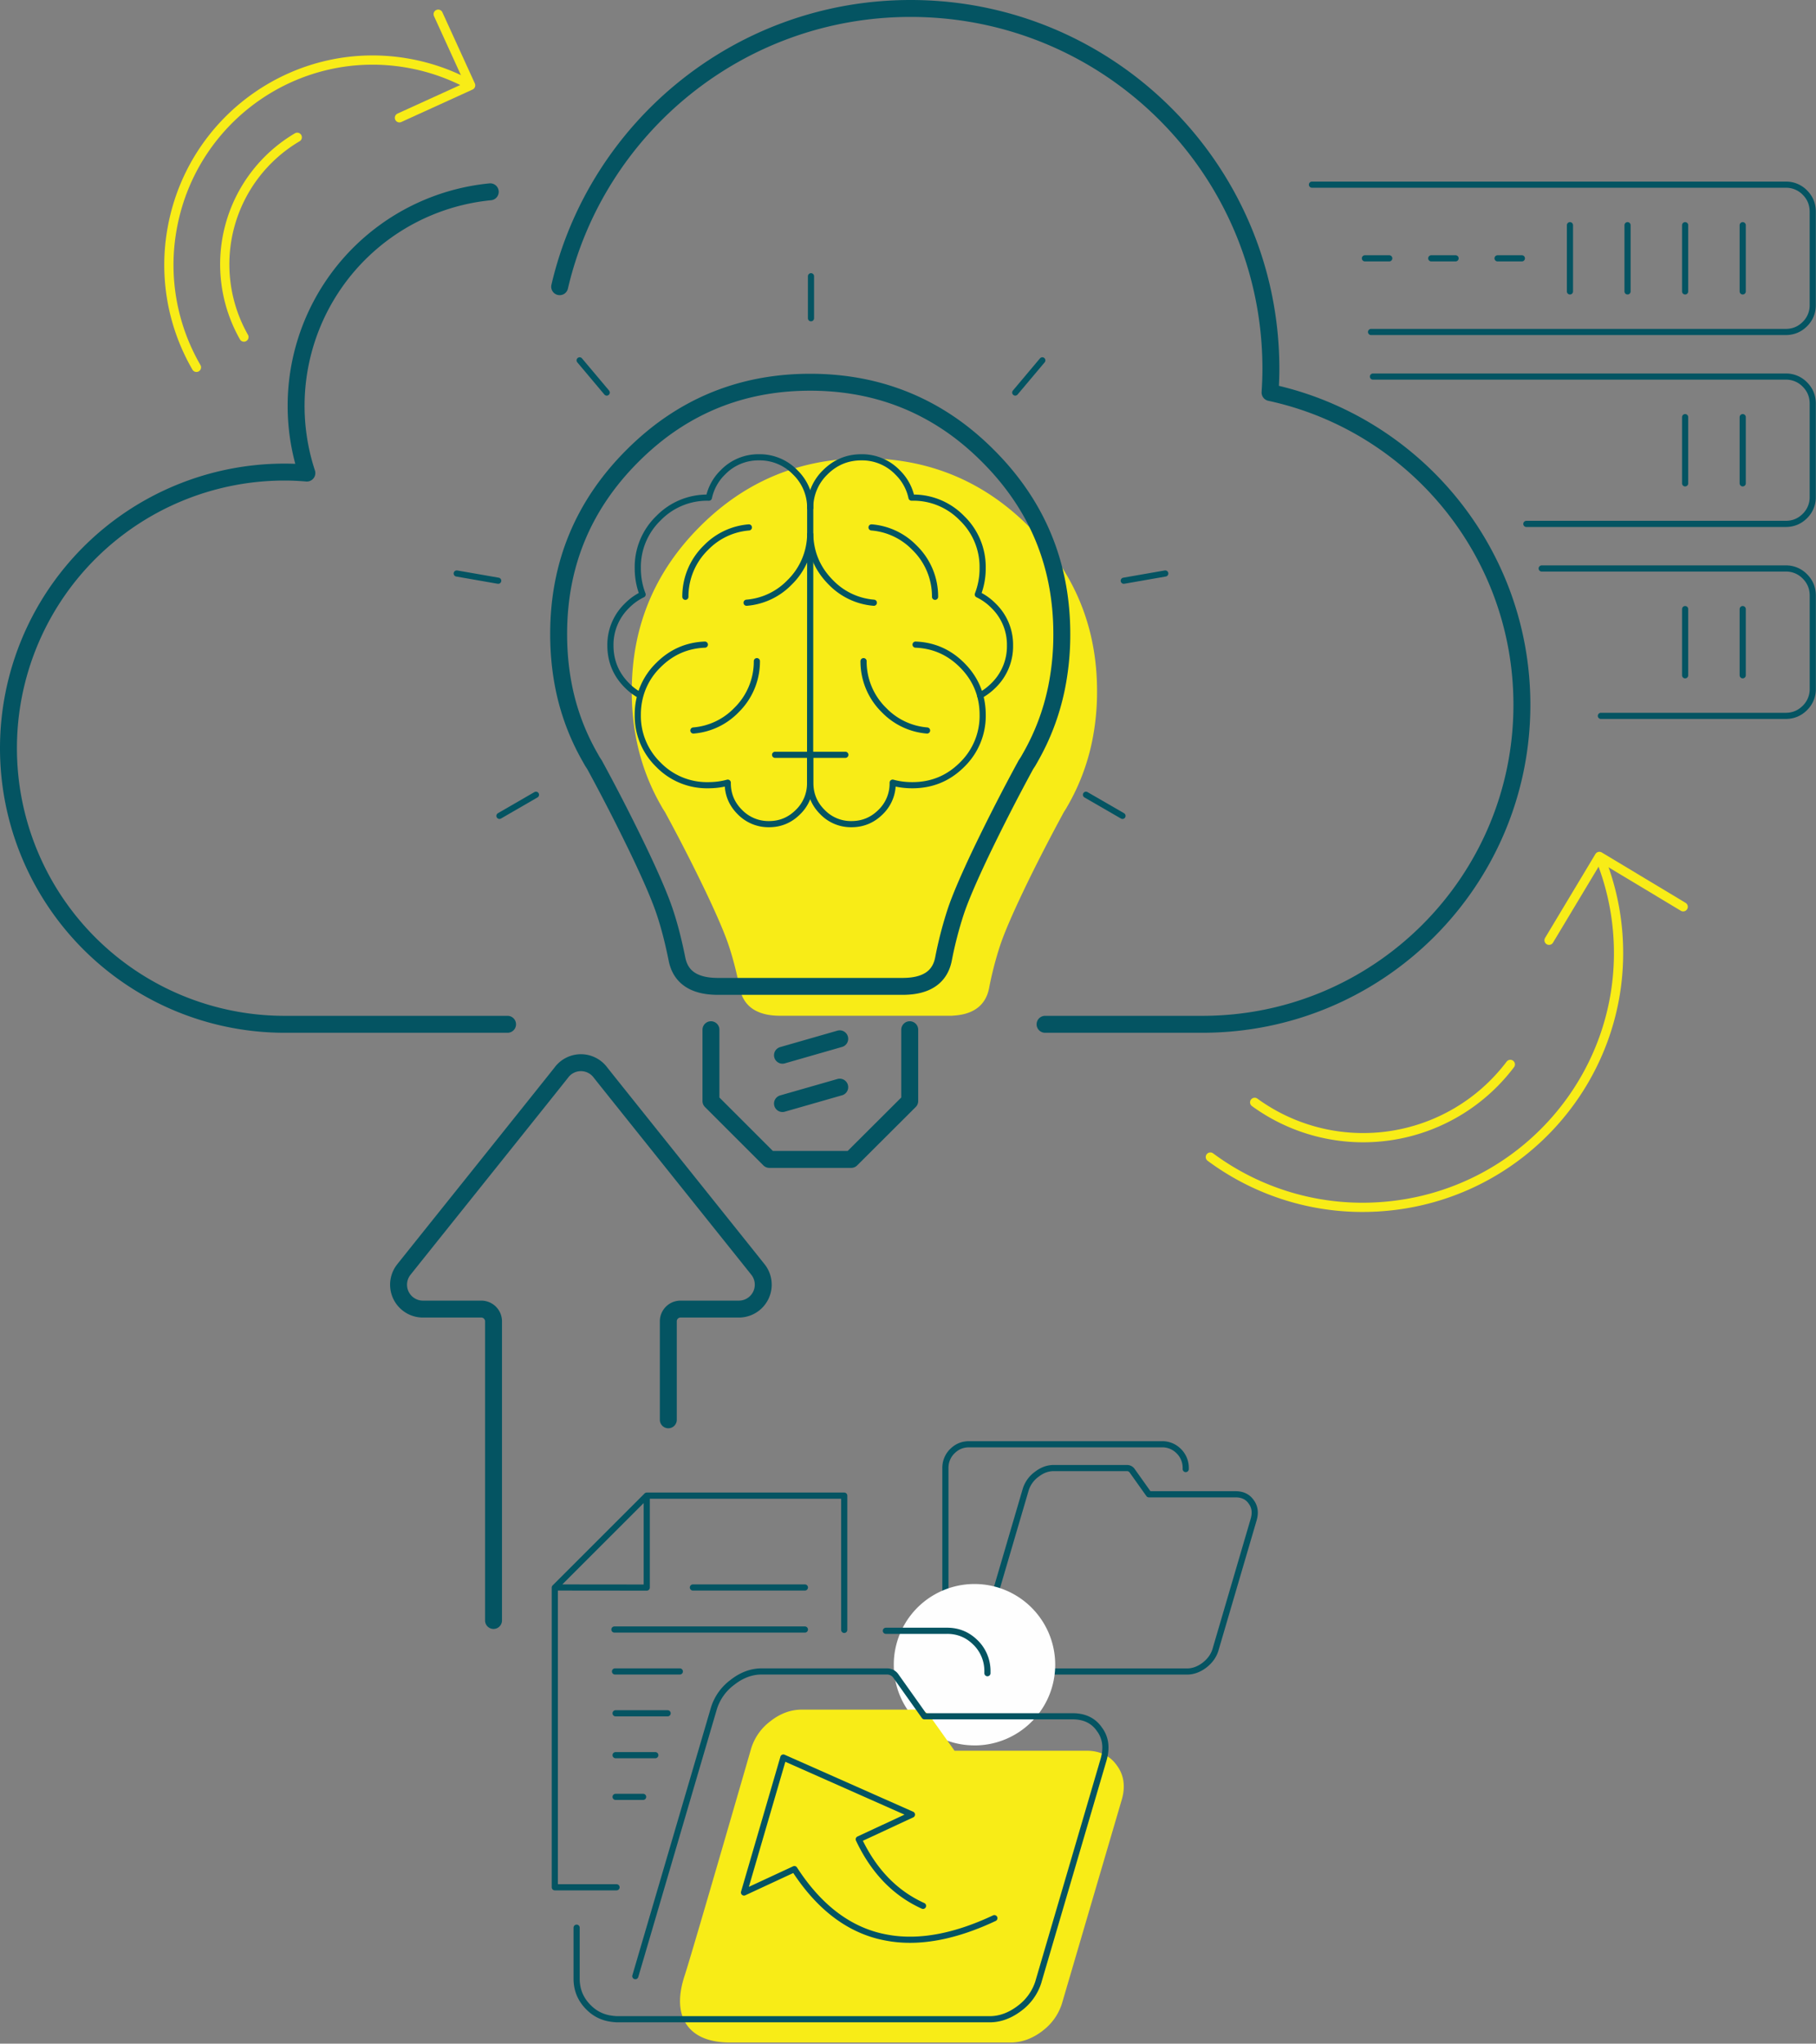 <svg id="svg-animation" class="block-header__picture finished" xmlns="http://www.w3.org/2000/svg" width="590" height="664" viewBox="0 0 590 664" style="opacity: 1;">
    <rect x="0" y="0" width="590" height="664" fill="#808080" stroke="none"/>
    <g fill="none" fill-rule="evenodd">
        <path stroke="#045462" stroke-linecap="round" stroke-linejoin="round" stroke-width="2" d="M385.23 477.3v-.4a7.6 7.6 0 0 0-2.23-5.39l-.02-.01a7.42 7.42 0 0 0-5.45-2.25h-62.68c-2.13 0-3.94.74-5.45 2.25l-.02.01a7.59 7.59 0 0 0-2.23 5.4v58.47c0 2.13.76 3.95 2.29 5.46l.01.01a7.26 7.26 0 0 0 3.92 2.07h.01a9.98 9.98 0 0 0 1.43.16H385.65c1.96 0 3.85-.69 5.67-2.06l.02-.02c1.8-1.4 2.99-3.07 3.58-5.05v-.01l12.37-42.18c.66-2.23.41-4.14-.73-5.72l-.02-.02c-1.09-1.63-2.73-2.47-4.93-2.52h-28.35l-5.47-7.7a2 2 0 0 0-1.6-.82h-23.7c-2-.04-3.9.64-5.7 2.05l-.02.01a9.69 9.69 0 0 0-3.55 5.01L318.3 534.9" style="stroke-dasharray: 426, 428; stroke-dashoffset: 0px;"></path>
        <path fill="#FEFEFE" class="svg-layer-last" d="M316.6 567.1a26.22 26.22 0 1 0 0-52.45 26.22 26.22 0 0 0 0 52.44" style="stroke-dasharray: 165, 167; stroke-dashoffset: 0px;"></path>
        <path fill="#F8EC17" class="svg-layer" d="M237.2 661.33h91.15c3.07 0 6.03-1.09 8.88-3.24l.02-.03a15.54 15.54 0 0 0 5.62-7.9v-.03l19.39-66.08c1.02-3.5.63-6.49-1.15-8.96l-.03-.03c-1.71-2.55-4.29-3.86-7.73-3.95h-44.42l-8.57-12.06c-.29-.4-.66-.72-1.11-.94a3 3 0 0 0-1.4-.35h-37.12c-3.14-.06-6.11 1-8.94 3.21l-.03.03a15.17 15.17 0 0 0-5.55 7.85s-19.32 66.87-21.55 73.59c-4 11.99.4 18.89 12.54 18.89" style="stroke-dasharray: 422, 424; stroke-dashoffset: 0px;"></path>
        <path class="svg-layer" stroke="#F8EC17" stroke-linecap="round" stroke-linejoin="round" stroke-width="4.582" d="M237.2 661.33h91.15c3.07 0 6.03-1.09 8.88-3.24l.02-.03a15.54 15.54 0 0 0 5.62-7.9v-.03l19.39-66.08c1.02-3.5.63-6.49-1.15-8.96l-.03-.03c-1.71-2.55-4.29-3.86-7.73-3.95h-44.42l-8.57-12.06c-.29-.4-.66-.72-1.11-.94a3 3 0 0 0-1.4-.35h-37.12c-3.14-.06-6.11 1-8.94 3.21l-.03.03a15.17 15.17 0 0 0-5.55 7.85s-19.32 66.87-21.55 73.59c-4 11.99.4 18.89 12.54 18.89z" style="stroke-dasharray: 422, 424; stroke-dashoffset: 0px;"></path>
        <path stroke="#045462" stroke-linecap="round" stroke-linejoin="round" stroke-width="2" d="M187.34 626.31v16.6c0 3.63 1.3 6.73 3.9 9.31l.04.03a12.38 12.38 0 0 0 6.69 3.53h.03a17 17 0 0 0 2.44.28h121.09c3.36 0 6.58-1.18 9.69-3.53l.03-.03a16.96 16.96 0 0 0 6.13-8.62v-.03l21.15-72.1c1.11-3.82.7-7.08-1.25-9.78l-.03-.03c-1.87-2.78-4.68-4.22-8.44-4.31h-48.47L291 544.47a3.38 3.38 0 0 0-1.22-1.03c-.48-.25-1-.38-1.53-.38h-40.5c-3.42-.07-6.67 1.1-9.75 3.5l-.03.03a16.56 16.56 0 0 0-6.06 8.57l-25.5 86.9m55.09-126.28h-36.38m74.76 103.44c-9.05-4.1-16.01-11.3-20.88-21.62l17.28-8.04-41.78-18.53v.03l-12.78 43.82 16.37-7.6c7.54 11.67 16.6 18.9 27.2 21.66a44.89 44.89 0 0 0 4.44.88c9.86 1.41 20.97-.79 33.33-6.6m-35.25-93.37h19.85c3.63-.01 6.73 1.27 9.3 3.84l.04.03a12.97 12.97 0 0 1 3.81 9.22v.69m-46.53-14.07v-43.62h-64.16v29.87l-29.84-.03-.03.03v97.38h20.06m-.31-56.53h16.9m-4 13.6H200m20.87-27.2h-21.06m-19.53-27.28l29.84-29.84M200 583.81h8.94m-9.32-54.37h61.88M510.06 73.17v21.51M528.77 73.17v21.51M547.48 73.17v21.51M566.19 73.17v21.51M547.48 135.53v21.51M566.19 135.53v21.51M547.48 197.9v21.5M566.19 197.9v21.5M443.45 83.93h7.9M465 83.93h7.9M486.54 83.93h7.9" style="stroke-dasharray: 1452, 1454; stroke-dashoffset: 0px;"></path>
        <path stroke="#045462" stroke-linecap="round" stroke-width="5.5" d="M217.13 461.3V429.3a3.96 3.96 0 0 1 3.97-3.97h18.95a7.93 7.93 0 0 0 6.25-12.8c-1.45-1.85-50.24-62.78-51.25-64.11a7.91 7.91 0 0 0-12.67.05c-.99 1.32-49.75 62.2-51.2 64.05a7.92 7.92 0 0 0 6.24 12.81h18.95a3.97 3.97 0 0 1 3.97 3.97v97.2" style="stroke-dasharray: 394, 396; stroke-dashoffset: 0px;"></path>
        <path stroke="#045462" stroke-linecap="round" stroke-linejoin="round" stroke-width="5.5" d="M159.28 62.32A69.88 69.88 0 0 0 99.7 153.7c-2.4-.2-4.8-.32-7.24-.32a89.7 89.7 0 0 0 0 179.42h72.44M339.53 332.8h51.11c57.33 0 103.81-46.48 103.81-103.8 0-49.8-35.05-91.38-81.82-101.47.16-2.55.27-5.12.27-7.72 0-64.65-52.4-117.06-117.06-117.06-55.48 0-101.94 38.6-114.01 90.4" style="stroke-dasharray: 1191, 1193; stroke-dashoffset: 0px;"></path>
        <path class="svg-layer" fill="#F8EC17" d="M308.45 329.02c6.87-.06 10.83-2.75 11.89-8.07a116.3 116.3 0 0 1 3.62-14.03c1.35-4.05 3.88-9.96 7.58-17.73s8.12-16.4 13.25-25.88l.63-.98.69-1.2a69.2 69.2 0 0 0 7.73-20.5 79 79 0 0 0 1.58-15.72v-.34c.01-20.61-7.27-38.2-21.84-52.78a81.59 81.59 0 0 0-8.19-7.2c-12.82-9.78-27.67-14.67-44.55-14.68-16.88.01-31.73 4.9-44.55 14.68a81.37 81.37 0 0 0-8.19 7.2c-14.57 14.57-21.85 32.17-21.84 52.78v.34a78.7 78.7 0 0 0 1.58 15.73 69.2 69.2 0 0 0 7.73 20.48c.23.4.45.81.69 1.2l.64 1a575.84 575.84 0 0 1 13.24 25.87c3.7 7.77 6.23 13.68 7.58 17.73 1.35 4.04 2.56 8.72 3.62 14.03 1.06 5.32 5.02 8.01 11.88 8.07h55.23z" style="stroke-dasharray: 529, 531; stroke-dashoffset: 0px;"></path>
        <path class="svg-layer" stroke="#F8EC17" stroke-width="2" d="M308.45 329.02c6.87-.06 10.83-2.75 11.89-8.07a116.3 116.3 0 0 1 3.62-14.03c1.35-4.05 3.88-9.96 7.58-17.73s8.12-16.4 13.25-25.88l.63-.98.69-1.2a69.2 69.2 0 0 0 7.73-20.5 79 79 0 0 0 1.58-15.72v-.34c.01-20.61-7.27-38.2-21.84-52.78a81.59 81.59 0 0 0-8.19-7.2c-12.82-9.78-27.67-14.67-44.55-14.68-16.88.01-31.73 4.9-44.55 14.68a81.37 81.37 0 0 0-8.19 7.2c-14.57 14.57-21.85 32.17-21.84 52.78v.34a78.7 78.7 0 0 0 1.58 15.73 69.2 69.2 0 0 0 7.73 20.48c.23.4.45.81.69 1.2l.64 1a575.84 575.84 0 0 1 13.24 25.87c3.7 7.77 6.23 13.68 7.58 17.73 1.35 4.04 2.56 8.72 3.62 14.03 1.06 5.32 5.02 8.01 11.88 8.07h55.23z" style="stroke-dasharray: 529, 531; stroke-dashoffset: 0px;"></path>
        <path stroke="#045462" stroke-linecap="round" stroke-linejoin="round" stroke-width="2" d="M162.27 265.08l11.86-6.86M148.38 186.33l13.48 2.35M188.32 117.08l8.8 10.46M263.48 89.75v13.65M364.69 265.08l-11.87-6.86M378.58 186.33l-13.48 2.35" style="stroke-dasharray: 83, 85; stroke-dashoffset: 0px;"></path>
        <g stroke="#045462" stroke-linecap="round" stroke-linejoin="round" stroke-width="2">
            <path d="M245.9 214.81a22.11 22.11 0 0 1-6.69 15.96 21.86 21.86 0 0 1-13.93 6.57M222.67 193.9a22.11 22.11 0 0 1 6.7-15.97 21.87 21.87 0 0 1 13.93-6.57M263.2 245.24l.03-71.6a22.24 22.24 0 0 1-6.74 15.62 21.86 21.86 0 0 1-13.93 6.57" style="stroke-dasharray: 172, 174; stroke-dashoffset: 0px;"></path>
            <path d="M208.04 225.97a23.34 23.34 0 0 0-.83 6.29 22.1 22.1 0 0 0 6.7 16.2 21.98 21.98 0 0 0 16.16 6.66c2.24 0 4.37-.27 6.37-.83v.13c0 3.67 1.31 6.81 3.93 9.42a12.94 12.94 0 0 0 9.47 3.93c3.67 0 6.81-1.31 9.42-3.93a12.85 12.85 0 0 0 3.93-9.42v-9.18h-11.37M263.23 165a16 16 0 0 0-4.88-11.54 16.01 16.01 0 0 0-11.74-4.88 16 16 0 0 0-11.74 4.88 16.1 16.1 0 0 0-4.55 8.23h-.25a22.01 22.01 0 0 0-16.16 6.7 22.01 22.01 0 0 0-6.7 16.16c0 3.09.53 5.95 1.57 8.6a18.28 18.28 0 0 0-5.08 3.64 17.66 17.66 0 0 0-5.38 12.94c.01 5.07 1.8 9.4 5.38 12.98a18.69 18.69 0 0 0 4.34 3.26 22.02 22.02 0 0 1 5.87-9.88c4.2-4.2 9.22-6.42 15.09-6.65M274.64 245.24h-11.37v9.18c0 3.67 1.31 6.81 3.93 9.42a12.84 12.84 0 0 0 9.43 3.93c3.69 0 6.84-1.31 9.47-3.93a12.85 12.85 0 0 0 3.92-9.42v-.13c2 .56 4.13.83 6.37.83 6.33 0 11.72-2.21 16.17-6.66a22.1 22.1 0 0 0 6.7-16.2c0-2.21-.28-4.31-.83-6.29" style="stroke-dasharray: 386, 388; stroke-dashoffset: 0px;"></path>
            <path d="M280.56 214.81a22.1 22.1 0 0 0 6.7 15.96 21.86 21.86 0 0 0 13.93 6.57M303.79 193.9a22.1 22.1 0 0 0-6.7-15.97 21.88 21.88 0 0 0-13.93-6.57" style="stroke-dasharray: 68, 70; stroke-dashoffset: 0px;"></path>
            <path d="M297.46 209.44c5.87.23 10.9 2.45 15.1 6.65 2.9 2.9 4.85 6.19 5.87 9.88 1.55-.84 3-1.92 4.34-3.26a17.73 17.73 0 0 0 5.37-12.98 17.64 17.64 0 0 0-5.37-12.94 18.26 18.26 0 0 0-5.09-3.64 23.23 23.23 0 0 0 1.57-8.6 22 22 0 0 0-6.7-16.17 22.01 22.01 0 0 0-16.16-6.7h-.25a16.12 16.12 0 0 0-4.55-8.22 16 16 0 0 0-11.74-4.88c-4.57 0-8.49 1.63-11.74 4.88a16 16 0 0 0-4.88 11.54v8.64c.17 6.1 2.42 11.3 6.74 15.62a21.86 21.86 0 0 0 13.93 6.57" style="stroke-dasharray: 205, 207; stroke-dashoffset: 0px;"></path>
        </g>
        <path stroke="#045462" stroke-linecap="round" stroke-linejoin="round" stroke-width="5.5" d="M254.22 358.55l18.6-5.33M254.22 342.85l18.6-5.34M230.98 334.56v23.17l18.98 18.97h26.58l19.02-18.97v-23.17M293.5 320.48c7.52-.07 11.86-3.02 13.02-8.85a127.82 127.82 0 0 1 3.97-15.38c1.47-4.44 4.25-10.91 8.3-19.43a630.32 630.32 0 0 1 14.52-28.36l.7-1.07.75-1.32c4-7 6.83-14.49 8.47-22.45a86.57 86.57 0 0 0 1.74-17.24V206c0-22.58-7.97-41.86-23.94-57.83a89.26 89.26 0 0 0-8.97-7.9c-14.05-10.71-30.33-16.07-48.83-16.08-18.5 0-34.77 5.37-48.82 16.08-3.1 2.38-6.1 5.01-8.98 7.9-15.96 15.97-23.94 35.25-23.93 57.83v.38c.02 5.97.6 11.72 1.73 17.24a75.81 75.81 0 0 0 8.48 22.45l.74 1.32.7 1.07a630.51 630.51 0 0 1 14.52 28.36c4.06 8.52 6.83 15 8.3 19.43 1.49 4.44 2.81 9.56 3.98 15.38 1.16 5.83 5.5 8.78 13.02 8.85h60.53z" style="stroke-dasharray: 745, 747; stroke-dashoffset: 0px;"></path>
        <path stroke="#045462" stroke-linecap="round" stroke-linejoin="round" stroke-width="2" d="M338.64 117.08l-8.8 10.46" style="stroke-dasharray: 14, 16; stroke-dashoffset: 0px;"></path>
        <g stroke-linecap="round">
            <path stroke="#045462" stroke-linejoin="round" stroke-width="2" d="M445.44 107.86h134.7c2.45 0 4.53-.85 6.24-2.56a8.49 8.49 0 0 0 2.56-6.24V68.8c0-2.45-.85-4.53-2.56-6.24a8.49 8.49 0 0 0-6.23-2.56H426.24M495.9 170.22h84.25c2.44 0 4.52-.85 6.23-2.56a8.49 8.49 0 0 0 2.56-6.23v-30.28c0-2.45-.85-4.52-2.56-6.23a8.49 8.49 0 0 0-6.23-2.57H446.06M520.11 232.59h60.04c2.44 0 4.52-.86 6.23-2.57a8.49 8.49 0 0 0 2.57-6.23V193.5c0-2.44-.86-4.52-2.57-6.23a8.49 8.49 0 0 0-6.23-2.57h-79.27" style="stroke-dasharray: 821, 823; stroke-dashoffset: 0px;"></path>
            <path class="svg-layer-last" stroke="#F8EC17" stroke-width="3" d="M151.3 26.84a65.8 65.8 0 0 0-18.2-6.21C97.2 13.97 62.68 37.82 56 73.88a66.32 66.32 0 0 0 7.82 45.47" style="stroke-dasharray: 171, 173; stroke-dashoffset: 0px;"></path>
            <path class="svg-layer-last" stroke="#F8EC17" stroke-linejoin="round" stroke-width="3" d="M129.77 38.27l23.14-10.54-10.55-23.12" style="stroke-dasharray: 51, 53; stroke-dashoffset: 0px;"></path>
            <path class="svg-layer-last" stroke="#F8EC17" stroke-width="3" d="M96.57 44.61a47.93 47.93 0 0 0-17.32 64.9M520.5 280.38a82.23 82.23 0 0 1 5.15 23.48c3.18 45.52-31.31 85-77.05 88.2a82.92 82.92 0 0 1-55.37-16.13" style="stroke-dasharray: 288, 290; stroke-dashoffset: 0px;"></path>
        </g>
        <path class="svg-layer-last" stroke="#F8EC17" stroke-linecap="round" stroke-linejoin="round" stroke-width="3" d="M503.27 305.5l16.35-27.25 27.23 16.37" style="stroke-dasharray: 64, 66; stroke-dashoffset: 0px;"></path>
        <path class="svg-layer-last" stroke="#F8EC17" stroke-linecap="round" stroke-width="3" d="M490.69 345.83a59.9 59.9 0 0 1-83.06 12.33" style="stroke-dasharray: 94, 96; stroke-dashoffset: 0px;"></path>
    </g>
</svg>